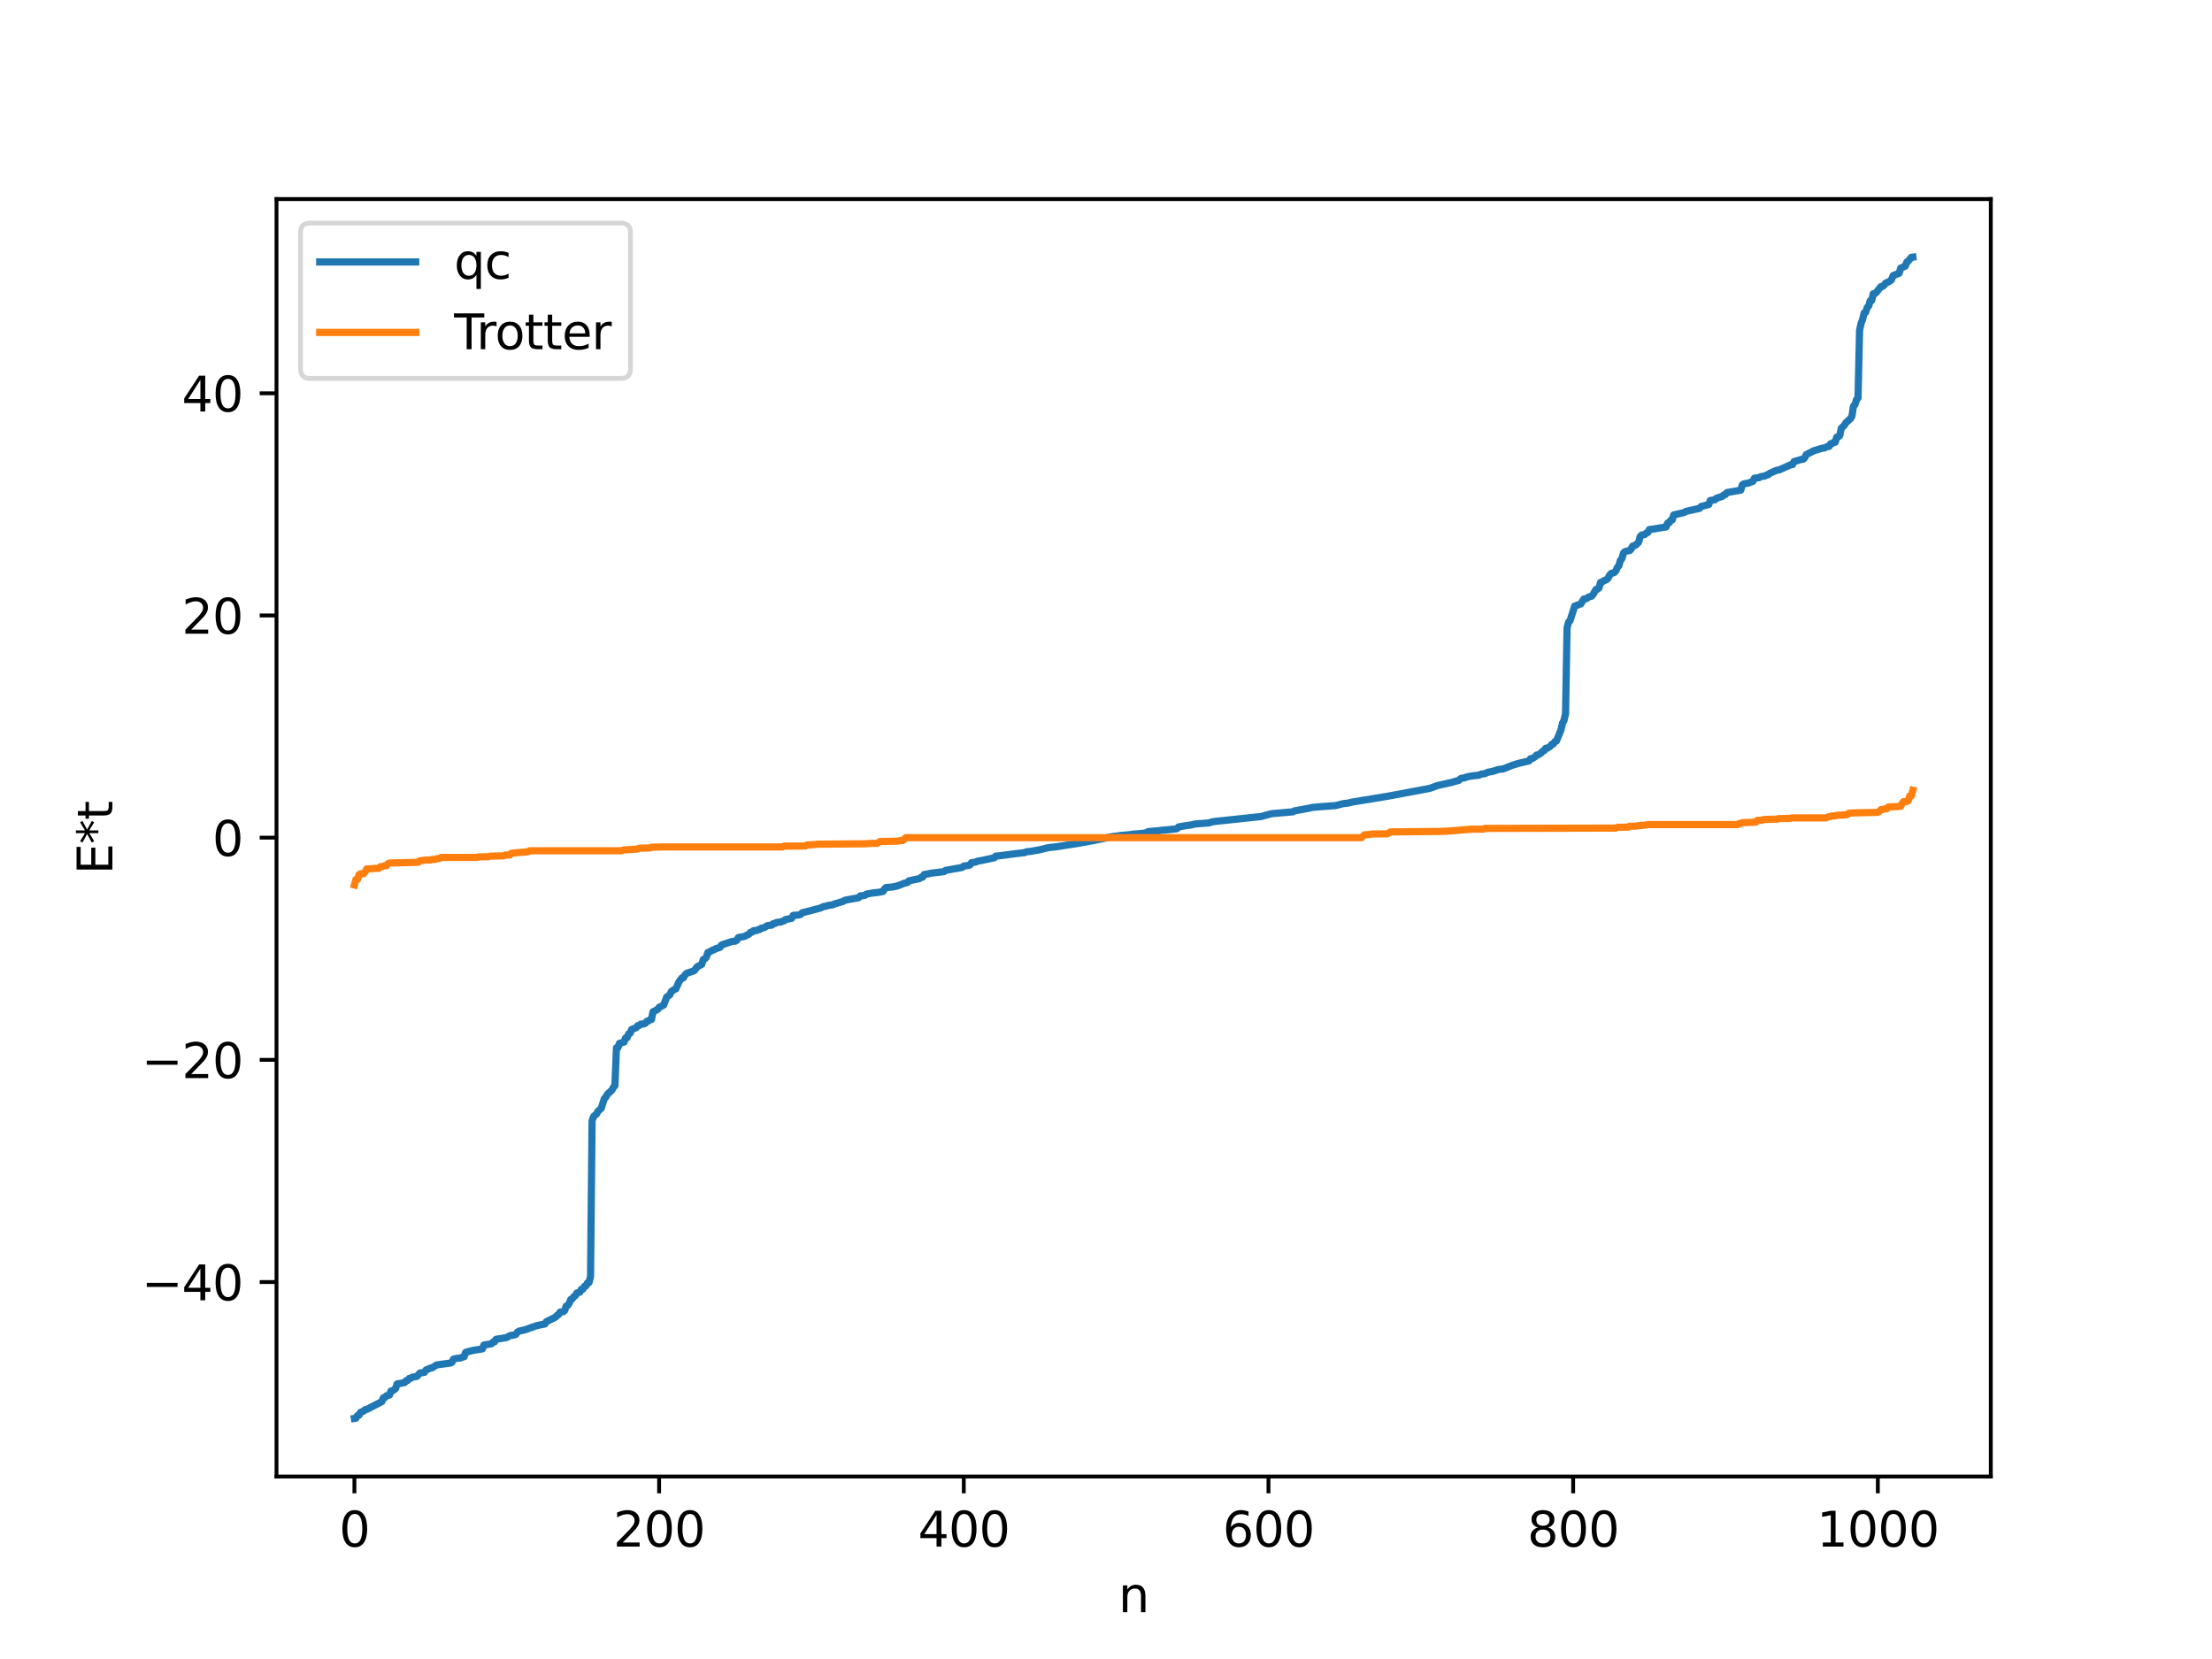 <?xml version="1.0" encoding="utf-8" standalone="no"?>
<!DOCTYPE svg PUBLIC "-//W3C//DTD SVG 1.1//EN"
  "http://www.w3.org/Graphics/SVG/1.1/DTD/svg11.dtd">
<svg xmlns:xlink="http://www.w3.org/1999/xlink" width="460.8pt" height="345.6pt" viewBox="0 0 460.8 345.6" xmlns="http://www.w3.org/2000/svg" version="1.1">
 <defs>
  <style type="text/css">*{stroke-linejoin: round; stroke-linecap: butt}</style>
 </defs>
 <g id="figure_1">
  <g id="patch_1">
   <path d="M 0 345.6 
L 460.8 345.6 
L 460.8 0 
L 0 0 
z
" style="fill: #ffffff"/>
  </g>
  <g id="axes_1">
   <g id="patch_2">
    <path d="M 57.6 307.584 
L 414.72 307.584 
L 414.72 41.472 
L 57.6 41.472 
z
" style="fill: #ffffff"/>
   </g>
   <g id="matplotlib.axis_1">
    <g id="xtick_1">
     <g id="line2d_1">
      <defs>
       <path id="m29e773f21a" d="M 0 0 
L 0 3.5 
" style="stroke: #000000; stroke-width: 0.8"/>
      </defs>
      <g>
       <use xlink:href="#m29e773f21a" x="73.833" y="307.584" style="stroke: #000000; stroke-width: 0.8"/>
      </g>
     </g>
     <g id="text_1">
      <!-- 0 -->
      <g transform="translate(70.651 322.182) scale(0.1 -0.1)">
       <defs>
        <path id="DejaVuSans-30" d="M 2034 4250 
Q 1547 4250 1301 3770 
Q 1056 3291 1056 2328 
Q 1056 1369 1301 889 
Q 1547 409 2034 409 
Q 2525 409 2770 889 
Q 3016 1369 3016 2328 
Q 3016 3291 2770 3770 
Q 2525 4250 2034 4250 
z
M 2034 4750 
Q 2819 4750 3233 4129 
Q 3647 3509 3647 2328 
Q 3647 1150 3233 529 
Q 2819 -91 2034 -91 
Q 1250 -91 836 529 
Q 422 1150 422 2328 
Q 422 3509 836 4129 
Q 1250 4750 2034 4750 
z
" transform="scale(0.016)"/>
       </defs>
       <use xlink:href="#DejaVuSans-30"/>
      </g>
     </g>
    </g>
    <g id="xtick_2">
     <g id="line2d_2">
      <g>
       <use xlink:href="#m29e773f21a" x="137.304" y="307.584" style="stroke: #000000; stroke-width: 0.8"/>
      </g>
     </g>
     <g id="text_2">
      <!-- 200 -->
      <g transform="translate(127.76 322.182) scale(0.1 -0.1)">
       <defs>
        <path id="DejaVuSans-32" d="M 1228 531 
L 3431 531 
L 3431 0 
L 469 0 
L 469 531 
Q 828 903 1448 1529 
Q 2069 2156 2228 2338 
Q 2531 2678 2651 2914 
Q 2772 3150 2772 3378 
Q 2772 3750 2511 3984 
Q 2250 4219 1831 4219 
Q 1534 4219 1204 4116 
Q 875 4013 500 3803 
L 500 4441 
Q 881 4594 1212 4672 
Q 1544 4750 1819 4750 
Q 2544 4750 2975 4387 
Q 3406 4025 3406 3419 
Q 3406 3131 3298 2873 
Q 3191 2616 2906 2266 
Q 2828 2175 2409 1742 
Q 1991 1309 1228 531 
z
" transform="scale(0.016)"/>
       </defs>
       <use xlink:href="#DejaVuSans-32"/>
       <use xlink:href="#DejaVuSans-30" x="63.623"/>
       <use xlink:href="#DejaVuSans-30" x="127.246"/>
      </g>
     </g>
    </g>
    <g id="xtick_3">
     <g id="line2d_3">
      <g>
       <use xlink:href="#m29e773f21a" x="200.775" y="307.584" style="stroke: #000000; stroke-width: 0.8"/>
      </g>
     </g>
     <g id="text_3">
      <!-- 400 -->
      <g transform="translate(191.231 322.182) scale(0.1 -0.1)">
       <defs>
        <path id="DejaVuSans-34" d="M 2419 4116 
L 825 1625 
L 2419 1625 
L 2419 4116 
z
M 2253 4666 
L 3047 4666 
L 3047 1625 
L 3713 1625 
L 3713 1100 
L 3047 1100 
L 3047 0 
L 2419 0 
L 2419 1100 
L 313 1100 
L 313 1709 
L 2253 4666 
z
" transform="scale(0.016)"/>
       </defs>
       <use xlink:href="#DejaVuSans-34"/>
       <use xlink:href="#DejaVuSans-30" x="63.623"/>
       <use xlink:href="#DejaVuSans-30" x="127.246"/>
      </g>
     </g>
    </g>
    <g id="xtick_4">
     <g id="line2d_4">
      <g>
       <use xlink:href="#m29e773f21a" x="264.246" y="307.584" style="stroke: #000000; stroke-width: 0.8"/>
      </g>
     </g>
     <g id="text_4">
      <!-- 600 -->
      <g transform="translate(254.702 322.182) scale(0.1 -0.1)">
       <defs>
        <path id="DejaVuSans-36" d="M 2113 2584 
Q 1688 2584 1439 2293 
Q 1191 2003 1191 1497 
Q 1191 994 1439 701 
Q 1688 409 2113 409 
Q 2538 409 2786 701 
Q 3034 994 3034 1497 
Q 3034 2003 2786 2293 
Q 2538 2584 2113 2584 
z
M 3366 4563 
L 3366 3988 
Q 3128 4100 2886 4159 
Q 2644 4219 2406 4219 
Q 1781 4219 1451 3797 
Q 1122 3375 1075 2522 
Q 1259 2794 1537 2939 
Q 1816 3084 2150 3084 
Q 2853 3084 3261 2657 
Q 3669 2231 3669 1497 
Q 3669 778 3244 343 
Q 2819 -91 2113 -91 
Q 1303 -91 875 529 
Q 447 1150 447 2328 
Q 447 3434 972 4092 
Q 1497 4750 2381 4750 
Q 2619 4750 2861 4703 
Q 3103 4656 3366 4563 
z
" transform="scale(0.016)"/>
       </defs>
       <use xlink:href="#DejaVuSans-36"/>
       <use xlink:href="#DejaVuSans-30" x="63.623"/>
       <use xlink:href="#DejaVuSans-30" x="127.246"/>
      </g>
     </g>
    </g>
    <g id="xtick_5">
     <g id="line2d_5">
      <g>
       <use xlink:href="#m29e773f21a" x="327.717" y="307.584" style="stroke: #000000; stroke-width: 0.8"/>
      </g>
     </g>
     <g id="text_5">
      <!-- 800 -->
      <g transform="translate(318.173 322.182) scale(0.1 -0.1)">
       <defs>
        <path id="DejaVuSans-38" d="M 2034 2216 
Q 1584 2216 1326 1975 
Q 1069 1734 1069 1313 
Q 1069 891 1326 650 
Q 1584 409 2034 409 
Q 2484 409 2743 651 
Q 3003 894 3003 1313 
Q 3003 1734 2745 1975 
Q 2488 2216 2034 2216 
z
M 1403 2484 
Q 997 2584 770 2862 
Q 544 3141 544 3541 
Q 544 4100 942 4425 
Q 1341 4750 2034 4750 
Q 2731 4750 3128 4425 
Q 3525 4100 3525 3541 
Q 3525 3141 3298 2862 
Q 3072 2584 2669 2484 
Q 3125 2378 3379 2068 
Q 3634 1759 3634 1313 
Q 3634 634 3220 271 
Q 2806 -91 2034 -91 
Q 1263 -91 848 271 
Q 434 634 434 1313 
Q 434 1759 690 2068 
Q 947 2378 1403 2484 
z
M 1172 3481 
Q 1172 3119 1398 2916 
Q 1625 2713 2034 2713 
Q 2441 2713 2670 2916 
Q 2900 3119 2900 3481 
Q 2900 3844 2670 4047 
Q 2441 4250 2034 4250 
Q 1625 4250 1398 4047 
Q 1172 3844 1172 3481 
z
" transform="scale(0.016)"/>
       </defs>
       <use xlink:href="#DejaVuSans-38"/>
       <use xlink:href="#DejaVuSans-30" x="63.623"/>
       <use xlink:href="#DejaVuSans-30" x="127.246"/>
      </g>
     </g>
    </g>
    <g id="xtick_6">
     <g id="line2d_6">
      <g>
       <use xlink:href="#m29e773f21a" x="391.188" y="307.584" style="stroke: #000000; stroke-width: 0.8"/>
      </g>
     </g>
     <g id="text_6">
      <!-- 1000 -->
      <g transform="translate(378.463 322.182) scale(0.1 -0.1)">
       <defs>
        <path id="DejaVuSans-31" d="M 794 531 
L 1825 531 
L 1825 4091 
L 703 3866 
L 703 4441 
L 1819 4666 
L 2450 4666 
L 2450 531 
L 3481 531 
L 3481 0 
L 794 0 
L 794 531 
z
" transform="scale(0.016)"/>
       </defs>
       <use xlink:href="#DejaVuSans-31"/>
       <use xlink:href="#DejaVuSans-30" x="63.623"/>
       <use xlink:href="#DejaVuSans-30" x="127.246"/>
       <use xlink:href="#DejaVuSans-30" x="190.869"/>
      </g>
     </g>
    </g>
    <g id="text_7">
     <!-- n -->
     <g transform="translate(232.991 335.861) scale(0.1 -0.1)">
      <defs>
       <path id="DejaVuSans-6e" d="M 3513 2113 
L 3513 0 
L 2938 0 
L 2938 2094 
Q 2938 2591 2744 2837 
Q 2550 3084 2163 3084 
Q 1697 3084 1428 2787 
Q 1159 2491 1159 1978 
L 1159 0 
L 581 0 
L 581 3500 
L 1159 3500 
L 1159 2956 
Q 1366 3272 1645 3428 
Q 1925 3584 2291 3584 
Q 2894 3584 3203 3211 
Q 3513 2838 3513 2113 
z
" transform="scale(0.016)"/>
      </defs>
      <use xlink:href="#DejaVuSans-6e"/>
     </g>
    </g>
   </g>
   <g id="matplotlib.axis_2">
    <g id="ytick_1">
     <g id="line2d_7">
      <defs>
       <path id="m940aadd853" d="M 0 0 
L -3.5 0 
" style="stroke: #000000; stroke-width: 0.8"/>
      </defs>
      <g>
       <use xlink:href="#m940aadd853" x="57.6" y="267.075" style="stroke: #000000; stroke-width: 0.8"/>
      </g>
     </g>
     <g id="text_8">
      <!-- −40 -->
      <g transform="translate(29.495 270.874) scale(0.1 -0.1)">
       <defs>
        <path id="DejaVuSans-2212" d="M 678 2272 
L 4684 2272 
L 4684 1741 
L 678 1741 
L 678 2272 
z
" transform="scale(0.016)"/>
       </defs>
       <use xlink:href="#DejaVuSans-2212"/>
       <use xlink:href="#DejaVuSans-34" x="83.789"/>
       <use xlink:href="#DejaVuSans-30" x="147.412"/>
      </g>
     </g>
    </g>
    <g id="ytick_2">
     <g id="line2d_8">
      <g>
       <use xlink:href="#m940aadd853" x="57.6" y="220.788" style="stroke: #000000; stroke-width: 0.8"/>
      </g>
     </g>
     <g id="text_9">
      <!-- −20 -->
      <g transform="translate(29.495 224.587) scale(0.1 -0.1)">
       <use xlink:href="#DejaVuSans-2212"/>
       <use xlink:href="#DejaVuSans-32" x="83.789"/>
       <use xlink:href="#DejaVuSans-30" x="147.412"/>
      </g>
     </g>
    </g>
    <g id="ytick_3">
     <g id="line2d_9">
      <g>
       <use xlink:href="#m940aadd853" x="57.6" y="174.5" style="stroke: #000000; stroke-width: 0.8"/>
      </g>
     </g>
     <g id="text_10">
      <!-- 0 -->
      <g transform="translate(44.237 178.3) scale(0.1 -0.1)">
       <use xlink:href="#DejaVuSans-30"/>
      </g>
     </g>
    </g>
    <g id="ytick_4">
     <g id="line2d_10">
      <g>
       <use xlink:href="#m940aadd853" x="57.6" y="128.213" style="stroke: #000000; stroke-width: 0.8"/>
      </g>
     </g>
     <g id="text_11">
      <!-- 20 -->
      <g transform="translate(37.875 132.012) scale(0.1 -0.1)">
       <use xlink:href="#DejaVuSans-32"/>
       <use xlink:href="#DejaVuSans-30" x="63.623"/>
      </g>
     </g>
    </g>
    <g id="ytick_5">
     <g id="line2d_11">
      <g>
       <use xlink:href="#m940aadd853" x="57.6" y="81.926" style="stroke: #000000; stroke-width: 0.8"/>
      </g>
     </g>
     <g id="text_12">
      <!-- 40 -->
      <g transform="translate(37.875 85.725) scale(0.1 -0.1)">
       <use xlink:href="#DejaVuSans-34"/>
       <use xlink:href="#DejaVuSans-30" x="63.623"/>
      </g>
     </g>
    </g>
    <g id="text_13">
     <!-- E*t -->
     <g transform="translate(23.416 182.148) rotate(-90) scale(0.1 -0.1)">
      <defs>
       <path id="DejaVuSans-45" d="M 628 4666 
L 3578 4666 
L 3578 4134 
L 1259 4134 
L 1259 2753 
L 3481 2753 
L 3481 2222 
L 1259 2222 
L 1259 531 
L 3634 531 
L 3634 0 
L 628 0 
L 628 4666 
z
" transform="scale(0.016)"/>
       <path id="DejaVuSans-2a" d="M 3009 3897 
L 1888 3291 
L 3009 2681 
L 2828 2375 
L 1778 3009 
L 1778 1831 
L 1422 1831 
L 1422 3009 
L 372 2375 
L 191 2681 
L 1313 3291 
L 191 3897 
L 372 4206 
L 1422 3572 
L 1422 4750 
L 1778 4750 
L 1778 3572 
L 2828 4206 
L 3009 3897 
z
" transform="scale(0.016)"/>
       <path id="DejaVuSans-74" d="M 1172 4494 
L 1172 3500 
L 2356 3500 
L 2356 3053 
L 1172 3053 
L 1172 1153 
Q 1172 725 1289 603 
Q 1406 481 1766 481 
L 2356 481 
L 2356 0 
L 1766 0 
Q 1100 0 847 248 
Q 594 497 594 1153 
L 594 3053 
L 172 3053 
L 172 3500 
L 594 3500 
L 594 4494 
L 1172 4494 
z
" transform="scale(0.016)"/>
      </defs>
      <use xlink:href="#DejaVuSans-45"/>
      <use xlink:href="#DejaVuSans-2a" x="63.184"/>
      <use xlink:href="#DejaVuSans-74" x="113.184"/>
     </g>
    </g>
   </g>
   <g id="line2d_12">
    <path d="M 73.833 295.488 
L 74.15 295.436 
L 74.467 294.896 
L 74.785 294.803 
L 75.102 294.229 
L 75.737 293.965 
L 76.054 293.659 
L 76.372 293.621 
L 79.545 291.982 
L 79.862 291.181 
L 80.18 291.143 
L 80.497 290.772 
L 81.132 290.615 
L 81.449 289.779 
L 81.767 289.741 
L 82.401 289.281 
L 82.719 288.293 
L 83.671 288.137 
L 84.305 287.999 
L 84.623 287.605 
L 84.94 287.567 
L 85.258 287.15 
L 85.575 287.112 
L 85.892 286.889 
L 86.844 286.733 
L 87.479 286.017 
L 88.431 285.882 
L 88.748 285.391 
L 89.7 284.993 
L 90.018 284.941 
L 90.97 284.334 
L 93.826 283.951 
L 94.143 283.795 
L 94.461 283.13 
L 95.096 282.979 
L 96.048 282.874 
L 96.365 282.683 
L 96.682 282.635 
L 97 281.725 
L 97.634 281.538 
L 98.586 281.301 
L 99.539 281.153 
L 100.491 280.996 
L 100.808 280.2 
L 102.395 279.933 
L 102.712 279.569 
L 103.029 279.531 
L 103.347 278.995 
L 105.568 278.636 
L 106.203 278.244 
L 107.155 278.087 
L 107.472 277.963 
L 107.79 277.508 
L 108.107 277.313 
L 109.377 277.013 
L 111.915 276.127 
L 112.55 276.009 
L 113.502 275.815 
L 113.82 275.329 
L 115.724 274.398 
L 116.041 274.003 
L 116.358 273.846 
L 116.676 273.337 
L 117.31 273.254 
L 117.628 273.017 
L 117.945 272.083 
L 118.262 271.956 
L 118.58 271.491 
L 118.897 270.702 
L 119.215 270.558 
L 119.532 270.11 
L 119.849 269.927 
L 120.167 269.353 
L 120.801 269.177 
L 121.119 268.575 
L 121.436 268.545 
L 121.753 267.972 
L 122.071 267.875 
L 122.388 267.25 
L 122.705 267.193 
L 123.023 265.869 
L 123.34 233.498 
L 123.658 232.577 
L 124.292 232.027 
L 124.61 231.444 
L 125.244 230.894 
L 125.879 228.899 
L 126.196 228.572 
L 126.514 227.978 
L 127.466 227.101 
L 127.783 226.507 
L 128.1 226.18 
L 128.418 218.264 
L 128.735 218.226 
L 129.053 217.341 
L 129.37 217.303 
L 129.687 217.131 
L 130.005 217.093 
L 130.322 216.208 
L 130.639 216.17 
L 130.957 215.375 
L 131.274 215.218 
L 131.591 214.454 
L 132.543 214.085 
L 132.861 213.665 
L 133.178 213.627 
L 133.496 213.338 
L 134.13 213.3 
L 134.448 213.164 
L 134.765 212.742 
L 135.082 212.704 
L 135.4 212.415 
L 135.717 212.377 
L 136.034 210.775 
L 136.986 210.292 
L 137.304 209.855 
L 138.256 209.372 
L 138.891 207.699 
L 139.525 207.241 
L 139.843 206.566 
L 140.477 206.108 
L 140.795 206.012 
L 141.429 204.539 
L 142.064 203.706 
L 142.381 203.696 
L 142.699 203.1 
L 143.016 202.773 
L 144.603 202.233 
L 145.238 201.392 
L 146.19 200.897 
L 146.507 199.892 
L 146.824 199.756 
L 147.142 199.404 
L 147.459 198.419 
L 147.777 198.325 
L 148.411 197.932 
L 148.729 197.872 
L 149.046 197.653 
L 149.998 197.343 
L 150.315 196.852 
L 152.537 196.108 
L 153.172 196.064 
L 153.489 195.871 
L 153.806 195.317 
L 155.076 195.071 
L 156.028 194.591 
L 156.345 194.217 
L 156.662 194.184 
L 156.98 193.872 
L 157.615 193.845 
L 157.932 193.663 
L 158.249 193.639 
L 158.567 193.361 
L 159.201 193.251 
L 159.836 192.83 
L 160.788 192.712 
L 161.105 192.399 
L 161.423 192.388 
L 161.74 192.166 
L 162.692 192.07 
L 163.01 191.889 
L 163.327 191.841 
L 163.644 191.547 
L 164.914 191.311 
L 165.231 190.694 
L 166.5 190.598 
L 166.818 190.471 
L 167.135 190.134 
L 168.087 189.903 
L 168.722 189.741 
L 170.943 189.149 
L 171.578 188.835 
L 171.896 188.823 
L 172.53 188.623 
L 173.482 188.484 
L 173.8 188.308 
L 174.434 188.141 
L 175.704 187.757 
L 176.021 187.53 
L 178.877 187.013 
L 179.195 186.641 
L 180.147 186.528 
L 180.464 186.273 
L 181.099 186.143 
L 181.734 186.032 
L 183.32 185.845 
L 183.955 185.7 
L 184.272 185.169 
L 184.59 184.889 
L 185.859 184.783 
L 186.811 184.595 
L 187.446 184.374 
L 188.398 183.979 
L 189.033 183.838 
L 189.35 183.487 
L 191.572 183.023 
L 191.889 182.757 
L 192.206 182.733 
L 192.524 182.178 
L 193.158 182.071 
L 194.11 181.88 
L 196.649 181.58 
L 196.967 181.312 
L 200.458 180.703 
L 200.775 180.413 
L 201.727 180.292 
L 202.044 180.195 
L 202.362 179.725 
L 203.314 179.566 
L 203.631 179.387 
L 204.266 179.299 
L 207.122 178.695 
L 207.439 178.345 
L 208.391 178.257 
L 211.248 177.869 
L 213.469 177.612 
L 213.786 177.448 
L 214.739 177.348 
L 216.643 177.012 
L 217.912 176.695 
L 218.547 176.557 
L 220.134 176.388 
L 224.894 175.636 
L 226.798 175.288 
L 227.75 175.113 
L 231.876 174.252 
L 232.51 174.189 
L 233.462 174.038 
L 235.367 173.879 
L 236.001 173.767 
L 237.588 173.643 
L 238.223 173.567 
L 238.858 173.475 
L 239.175 173.231 
L 241.396 173.056 
L 242.031 172.963 
L 244.887 172.694 
L 245.205 172.612 
L 245.522 172.258 
L 246.791 172.037 
L 248.061 171.861 
L 249.013 171.642 
L 251.552 171.453 
L 251.869 171.428 
L 252.504 171.217 
L 253.139 171.11 
L 254.725 170.949 
L 261.707 170.202 
L 262.659 170.11 
L 264.881 169.5 
L 269.324 169.122 
L 269.641 168.924 
L 272.497 168.397 
L 273.449 168.19 
L 274.719 168.075 
L 278.21 167.821 
L 279.796 167.418 
L 280.748 167.316 
L 281.7 167.083 
L 288.682 165.938 
L 290.269 165.652 
L 297.886 164.221 
L 299.472 163.639 
L 302.329 163.004 
L 303.915 162.558 
L 304.233 162.231 
L 304.55 162.096 
L 304.867 162.093 
L 305.82 161.787 
L 306.772 161.621 
L 308.041 161.495 
L 308.676 161.228 
L 309.31 161.175 
L 309.945 160.872 
L 310.897 160.712 
L 312.167 160.29 
L 313.119 160.192 
L 315.023 159.43 
L 316.292 159.037 
L 316.927 158.89 
L 318.514 158.512 
L 318.831 158.061 
L 319.148 158.047 
L 319.783 157.654 
L 320.1 157.293 
L 320.418 157.256 
L 321.053 156.853 
L 321.37 156.492 
L 321.687 156.358 
L 322.005 155.879 
L 322.322 155.873 
L 322.957 155.47 
L 323.274 155.049 
L 323.591 154.976 
L 323.909 154.497 
L 324.226 154.376 
L 325.178 152.04 
L 325.496 150.658 
L 325.813 150.058 
L 326.13 148.676 
L 326.448 130.736 
L 326.765 129.603 
L 327.082 129.264 
L 328.034 126.261 
L 329.304 125.81 
L 329.939 124.788 
L 330.573 124.664 
L 330.891 124.379 
L 331.525 124.21 
L 331.843 123.872 
L 332.477 122.794 
L 332.795 122.739 
L 333.112 122.468 
L 333.429 121.322 
L 333.747 121.252 
L 334.064 120.995 
L 334.699 120.744 
L 335.016 120.417 
L 335.334 119.78 
L 335.651 119.453 
L 336.286 119.272 
L 336.603 118.946 
L 336.92 118.212 
L 337.238 117.872 
L 337.555 116.739 
L 337.872 116.379 
L 338.19 115.246 
L 338.507 114.908 
L 339.142 114.746 
L 339.459 114.706 
L 339.777 114.419 
L 340.094 113.775 
L 340.729 113.573 
L 341.363 112.946 
L 341.681 111.78 
L 341.998 111.453 
L 342.633 111.357 
L 342.95 111.041 
L 343.267 110.936 
L 343.585 110.314 
L 344.537 110.198 
L 345.489 110.026 
L 347.076 109.78 
L 347.393 108.974 
L 347.71 108.893 
L 348.028 108.406 
L 348.345 108.316 
L 348.662 107.273 
L 350.884 106.758 
L 351.201 106.521 
L 354.058 105.903 
L 354.375 105.508 
L 355.962 105.1 
L 356.279 104.265 
L 357.231 104.127 
L 357.548 103.806 
L 358.818 103.389 
L 359.135 103.067 
L 359.453 102.994 
L 359.77 102.61 
L 362.626 102.11 
L 362.943 101.024 
L 363.261 100.798 
L 364.213 100.645 
L 364.848 100.388 
L 365.165 100.285 
L 365.482 99.614 
L 366.434 99.512 
L 366.752 99.308 
L 367.704 99.152 
L 368.021 98.941 
L 368.339 98.903 
L 368.656 98.614 
L 369.608 98.175 
L 370.243 97.929 
L 370.56 97.923 
L 373.099 96.796 
L 373.416 96.79 
L 373.734 96.148 
L 375.32 95.685 
L 375.638 95.666 
L 375.955 95.359 
L 376.272 94.709 
L 377.859 93.904 
L 379.763 93.33 
L 380.081 93.324 
L 380.715 93.003 
L 381.033 92.998 
L 381.35 92.45 
L 381.667 92.393 
L 381.985 92.143 
L 382.302 92.124 
L 382.62 91.067 
L 382.937 91.01 
L 383.254 90.74 
L 383.572 89.208 
L 384.206 88.6 
L 384.524 88.075 
L 385.476 87.217 
L 385.793 86.692 
L 386.11 84.608 
L 386.428 84.282 
L 386.745 83.226 
L 387.062 82.899 
L 387.38 68.842 
L 387.697 67.371 
L 388.015 66.536 
L 388.332 65.202 
L 388.649 65.065 
L 388.967 64.058 
L 389.284 63.731 
L 389.601 62.654 
L 389.919 62.587 
L 390.236 61.183 
L 390.553 61.155 
L 390.871 60.914 
L 391.823 59.716 
L 392.14 59.684 
L 392.458 59.443 
L 392.775 59.011 
L 393.727 58.554 
L 394.044 58.244 
L 394.362 57.423 
L 395.631 56.917 
L 395.948 55.855 
L 396.9 55.446 
L 397.218 54.6 
L 397.535 54.383 
L 398.17 53.606 
L 398.487 53.568 
L 398.487 53.568 
" clip-path="url(#p1d759be6aa)" style="fill: none; stroke: #1f77b4; stroke-width: 1.5; stroke-linecap: square"/>
   </g>
   <g id="line2d_13">
    <path d="M 73.833 184.36 
L 74.15 183.21 
L 74.467 183.21 
L 74.785 182.226 
L 75.102 182.022 
L 75.737 182.022 
L 76.054 181.654 
L 76.372 181.033 
L 78.276 180.899 
L 78.91 180.899 
L 79.228 180.548 
L 79.545 180.548 
L 80.18 180.343 
L 80.497 180.343 
L 80.815 179.955 
L 81.132 179.773 
L 86.21 179.662 
L 87.162 179.597 
L 87.479 179.316 
L 88.748 179.157 
L 89.7 179.157 
L 90.018 179.032 
L 90.653 179.032 
L 90.97 178.888 
L 91.605 178.813 
L 91.922 178.62 
L 99.221 178.62 
L 99.856 178.504 
L 101.443 178.477 
L 101.76 178.477 
L 102.077 178.358 
L 104.934 178.284 
L 105.251 178.12 
L 106.203 178.112 
L 106.52 177.743 
L 110.011 177.434 
L 110.329 177.228 
L 129.37 177.228 
L 130.005 177.043 
L 130.957 177 
L 132.861 176.876 
L 133.178 176.691 
L 135.4 176.652 
L 135.717 176.495 
L 138.256 176.429 
L 163.01 176.429 
L 163.327 176.266 
L 167.77 176.236 
L 168.087 176.034 
L 169.674 175.945 
L 170.309 175.861 
L 180.147 175.777 
L 181.416 175.692 
L 182.686 175.692 
L 183.32 175.299 
L 186.811 175.238 
L 187.763 175.093 
L 188.081 175.093 
L 188.715 174.5 
L 283.605 174.5 
L 284.239 173.907 
L 285.191 173.849 
L 285.826 173.728 
L 289 173.702 
L 289.634 173.308 
L 300.107 173.198 
L 301.694 173.14 
L 302.646 173.056 
L 306.454 172.735 
L 308.993 172.735 
L 309.31 172.572 
L 336.603 172.506 
L 336.92 172.349 
L 339.142 172.31 
L 339.459 172.125 
L 340.729 172.103 
L 341.363 172 
L 342.633 171.89 
L 343.267 171.773 
L 361.991 171.773 
L 362.309 171.567 
L 362.626 171.567 
L 362.943 171.38 
L 365.482 171.28 
L 365.8 171.258 
L 366.117 170.889 
L 367.069 170.88 
L 367.386 170.717 
L 370.243 170.643 
L 370.56 170.524 
L 372.781 170.496 
L 373.416 170.381 
L 380.398 170.381 
L 381.033 170.113 
L 381.35 170.113 
L 381.667 169.968 
L 382.302 169.968 
L 382.62 169.844 
L 384.524 169.747 
L 384.841 169.685 
L 385.158 169.404 
L 386.11 169.339 
L 391.188 169.228 
L 391.505 169.045 
L 391.823 168.658 
L 392.458 168.58 
L 392.775 168.453 
L 393.092 168.453 
L 393.41 168.102 
L 395.631 168.006 
L 395.948 167.968 
L 396.266 167.347 
L 396.583 166.979 
L 397.218 166.979 
L 397.535 166.774 
L 397.853 165.791 
L 398.17 165.791 
L 398.487 164.64 
L 398.487 164.64 
" clip-path="url(#p1d759be6aa)" style="fill: none; stroke: #ff7f0e; stroke-width: 1.5; stroke-linecap: square"/>
   </g>
   <g id="patch_3">
    <path d="M 57.6 307.584 
L 57.6 41.472 
" style="fill: none; stroke: #000000; stroke-width: 0.8; stroke-linejoin: miter; stroke-linecap: square"/>
   </g>
   <g id="patch_4">
    <path d="M 414.72 307.584 
L 414.72 41.472 
" style="fill: none; stroke: #000000; stroke-width: 0.8; stroke-linejoin: miter; stroke-linecap: square"/>
   </g>
   <g id="patch_5">
    <path d="M 57.6 307.584 
L 414.72 307.584 
" style="fill: none; stroke: #000000; stroke-width: 0.8; stroke-linejoin: miter; stroke-linecap: square"/>
   </g>
   <g id="patch_6">
    <path d="M 57.6 41.472 
L 414.72 41.472 
" style="fill: none; stroke: #000000; stroke-width: 0.8; stroke-linejoin: miter; stroke-linecap: square"/>
   </g>
   <g id="legend_1">
    <g id="patch_7">
     <path d="M 64.6 78.828 
L 129.342 78.828 
Q 131.342 78.828 131.342 76.828 
L 131.342 48.472 
Q 131.342 46.472 129.342 46.472 
L 64.6 46.472 
Q 62.6 46.472 62.6 48.472 
L 62.6 76.828 
Q 62.6 78.828 64.6 78.828 
z
" style="fill: #ffffff; opacity: 0.8; stroke: #cccccc; stroke-linejoin: miter"/>
    </g>
    <g id="line2d_14">
     <path d="M 66.6 54.57 
L 76.6 54.57 
L 86.6 54.57 
" style="fill: none; stroke: #1f77b4; stroke-width: 1.5; stroke-linecap: square"/>
    </g>
    <g id="text_14">
     <!-- qc -->
     <g transform="translate(94.6 58.07) scale(0.1 -0.1)">
      <defs>
       <path id="DejaVuSans-71" d="M 947 1747 
Q 947 1113 1208 752 
Q 1469 391 1925 391 
Q 2381 391 2643 752 
Q 2906 1113 2906 1747 
Q 2906 2381 2643 2742 
Q 2381 3103 1925 3103 
Q 1469 3103 1208 2742 
Q 947 2381 947 1747 
z
M 2906 525 
Q 2725 213 2448 61 
Q 2172 -91 1784 -91 
Q 1150 -91 751 415 
Q 353 922 353 1747 
Q 353 2572 751 3078 
Q 1150 3584 1784 3584 
Q 2172 3584 2448 3432 
Q 2725 3281 2906 2969 
L 2906 3500 
L 3481 3500 
L 3481 -1331 
L 2906 -1331 
L 2906 525 
z
" transform="scale(0.016)"/>
       <path id="DejaVuSans-63" d="M 3122 3366 
L 3122 2828 
Q 2878 2963 2633 3030 
Q 2388 3097 2138 3097 
Q 1578 3097 1268 2742 
Q 959 2388 959 1747 
Q 959 1106 1268 751 
Q 1578 397 2138 397 
Q 2388 397 2633 464 
Q 2878 531 3122 666 
L 3122 134 
Q 2881 22 2623 -34 
Q 2366 -91 2075 -91 
Q 1284 -91 818 406 
Q 353 903 353 1747 
Q 353 2603 823 3093 
Q 1294 3584 2113 3584 
Q 2378 3584 2631 3529 
Q 2884 3475 3122 3366 
z
" transform="scale(0.016)"/>
      </defs>
      <use xlink:href="#DejaVuSans-71"/>
      <use xlink:href="#DejaVuSans-63" x="63.477"/>
     </g>
    </g>
    <g id="line2d_15">
     <path d="M 66.6 69.249 
L 76.6 69.249 
L 86.6 69.249 
" style="fill: none; stroke: #ff7f0e; stroke-width: 1.5; stroke-linecap: square"/>
    </g>
    <g id="text_15">
     <!-- Trotter -->
     <g transform="translate(94.6 72.749) scale(0.1 -0.1)">
      <defs>
       <path id="DejaVuSans-54" d="M -19 4666 
L 3928 4666 
L 3928 4134 
L 2272 4134 
L 2272 0 
L 1638 0 
L 1638 4134 
L -19 4134 
L -19 4666 
z
" transform="scale(0.016)"/>
       <path id="DejaVuSans-72" d="M 2631 2963 
Q 2534 3019 2420 3045 
Q 2306 3072 2169 3072 
Q 1681 3072 1420 2755 
Q 1159 2438 1159 1844 
L 1159 0 
L 581 0 
L 581 3500 
L 1159 3500 
L 1159 2956 
Q 1341 3275 1631 3429 
Q 1922 3584 2338 3584 
Q 2397 3584 2469 3576 
Q 2541 3569 2628 3553 
L 2631 2963 
z
" transform="scale(0.016)"/>
       <path id="DejaVuSans-6f" d="M 1959 3097 
Q 1497 3097 1228 2736 
Q 959 2375 959 1747 
Q 959 1119 1226 758 
Q 1494 397 1959 397 
Q 2419 397 2687 759 
Q 2956 1122 2956 1747 
Q 2956 2369 2687 2733 
Q 2419 3097 1959 3097 
z
M 1959 3584 
Q 2709 3584 3137 3096 
Q 3566 2609 3566 1747 
Q 3566 888 3137 398 
Q 2709 -91 1959 -91 
Q 1206 -91 779 398 
Q 353 888 353 1747 
Q 353 2609 779 3096 
Q 1206 3584 1959 3584 
z
" transform="scale(0.016)"/>
       <path id="DejaVuSans-65" d="M 3597 1894 
L 3597 1613 
L 953 1613 
Q 991 1019 1311 708 
Q 1631 397 2203 397 
Q 2534 397 2845 478 
Q 3156 559 3463 722 
L 3463 178 
Q 3153 47 2828 -22 
Q 2503 -91 2169 -91 
Q 1331 -91 842 396 
Q 353 884 353 1716 
Q 353 2575 817 3079 
Q 1281 3584 2069 3584 
Q 2775 3584 3186 3129 
Q 3597 2675 3597 1894 
z
M 3022 2063 
Q 3016 2534 2758 2815 
Q 2500 3097 2075 3097 
Q 1594 3097 1305 2825 
Q 1016 2553 972 2059 
L 3022 2063 
z
" transform="scale(0.016)"/>
      </defs>
      <use xlink:href="#DejaVuSans-54"/>
      <use xlink:href="#DejaVuSans-72" x="46.334"/>
      <use xlink:href="#DejaVuSans-6f" x="85.197"/>
      <use xlink:href="#DejaVuSans-74" x="146.379"/>
      <use xlink:href="#DejaVuSans-74" x="185.588"/>
      <use xlink:href="#DejaVuSans-65" x="224.797"/>
      <use xlink:href="#DejaVuSans-72" x="286.32"/>
     </g>
    </g>
   </g>
  </g>
 </g>
 <defs>
  <clipPath id="p1d759be6aa">
   <rect x="57.6" y="41.472" width="357.12" height="266.112"/>
  </clipPath>
 </defs>
</svg>
